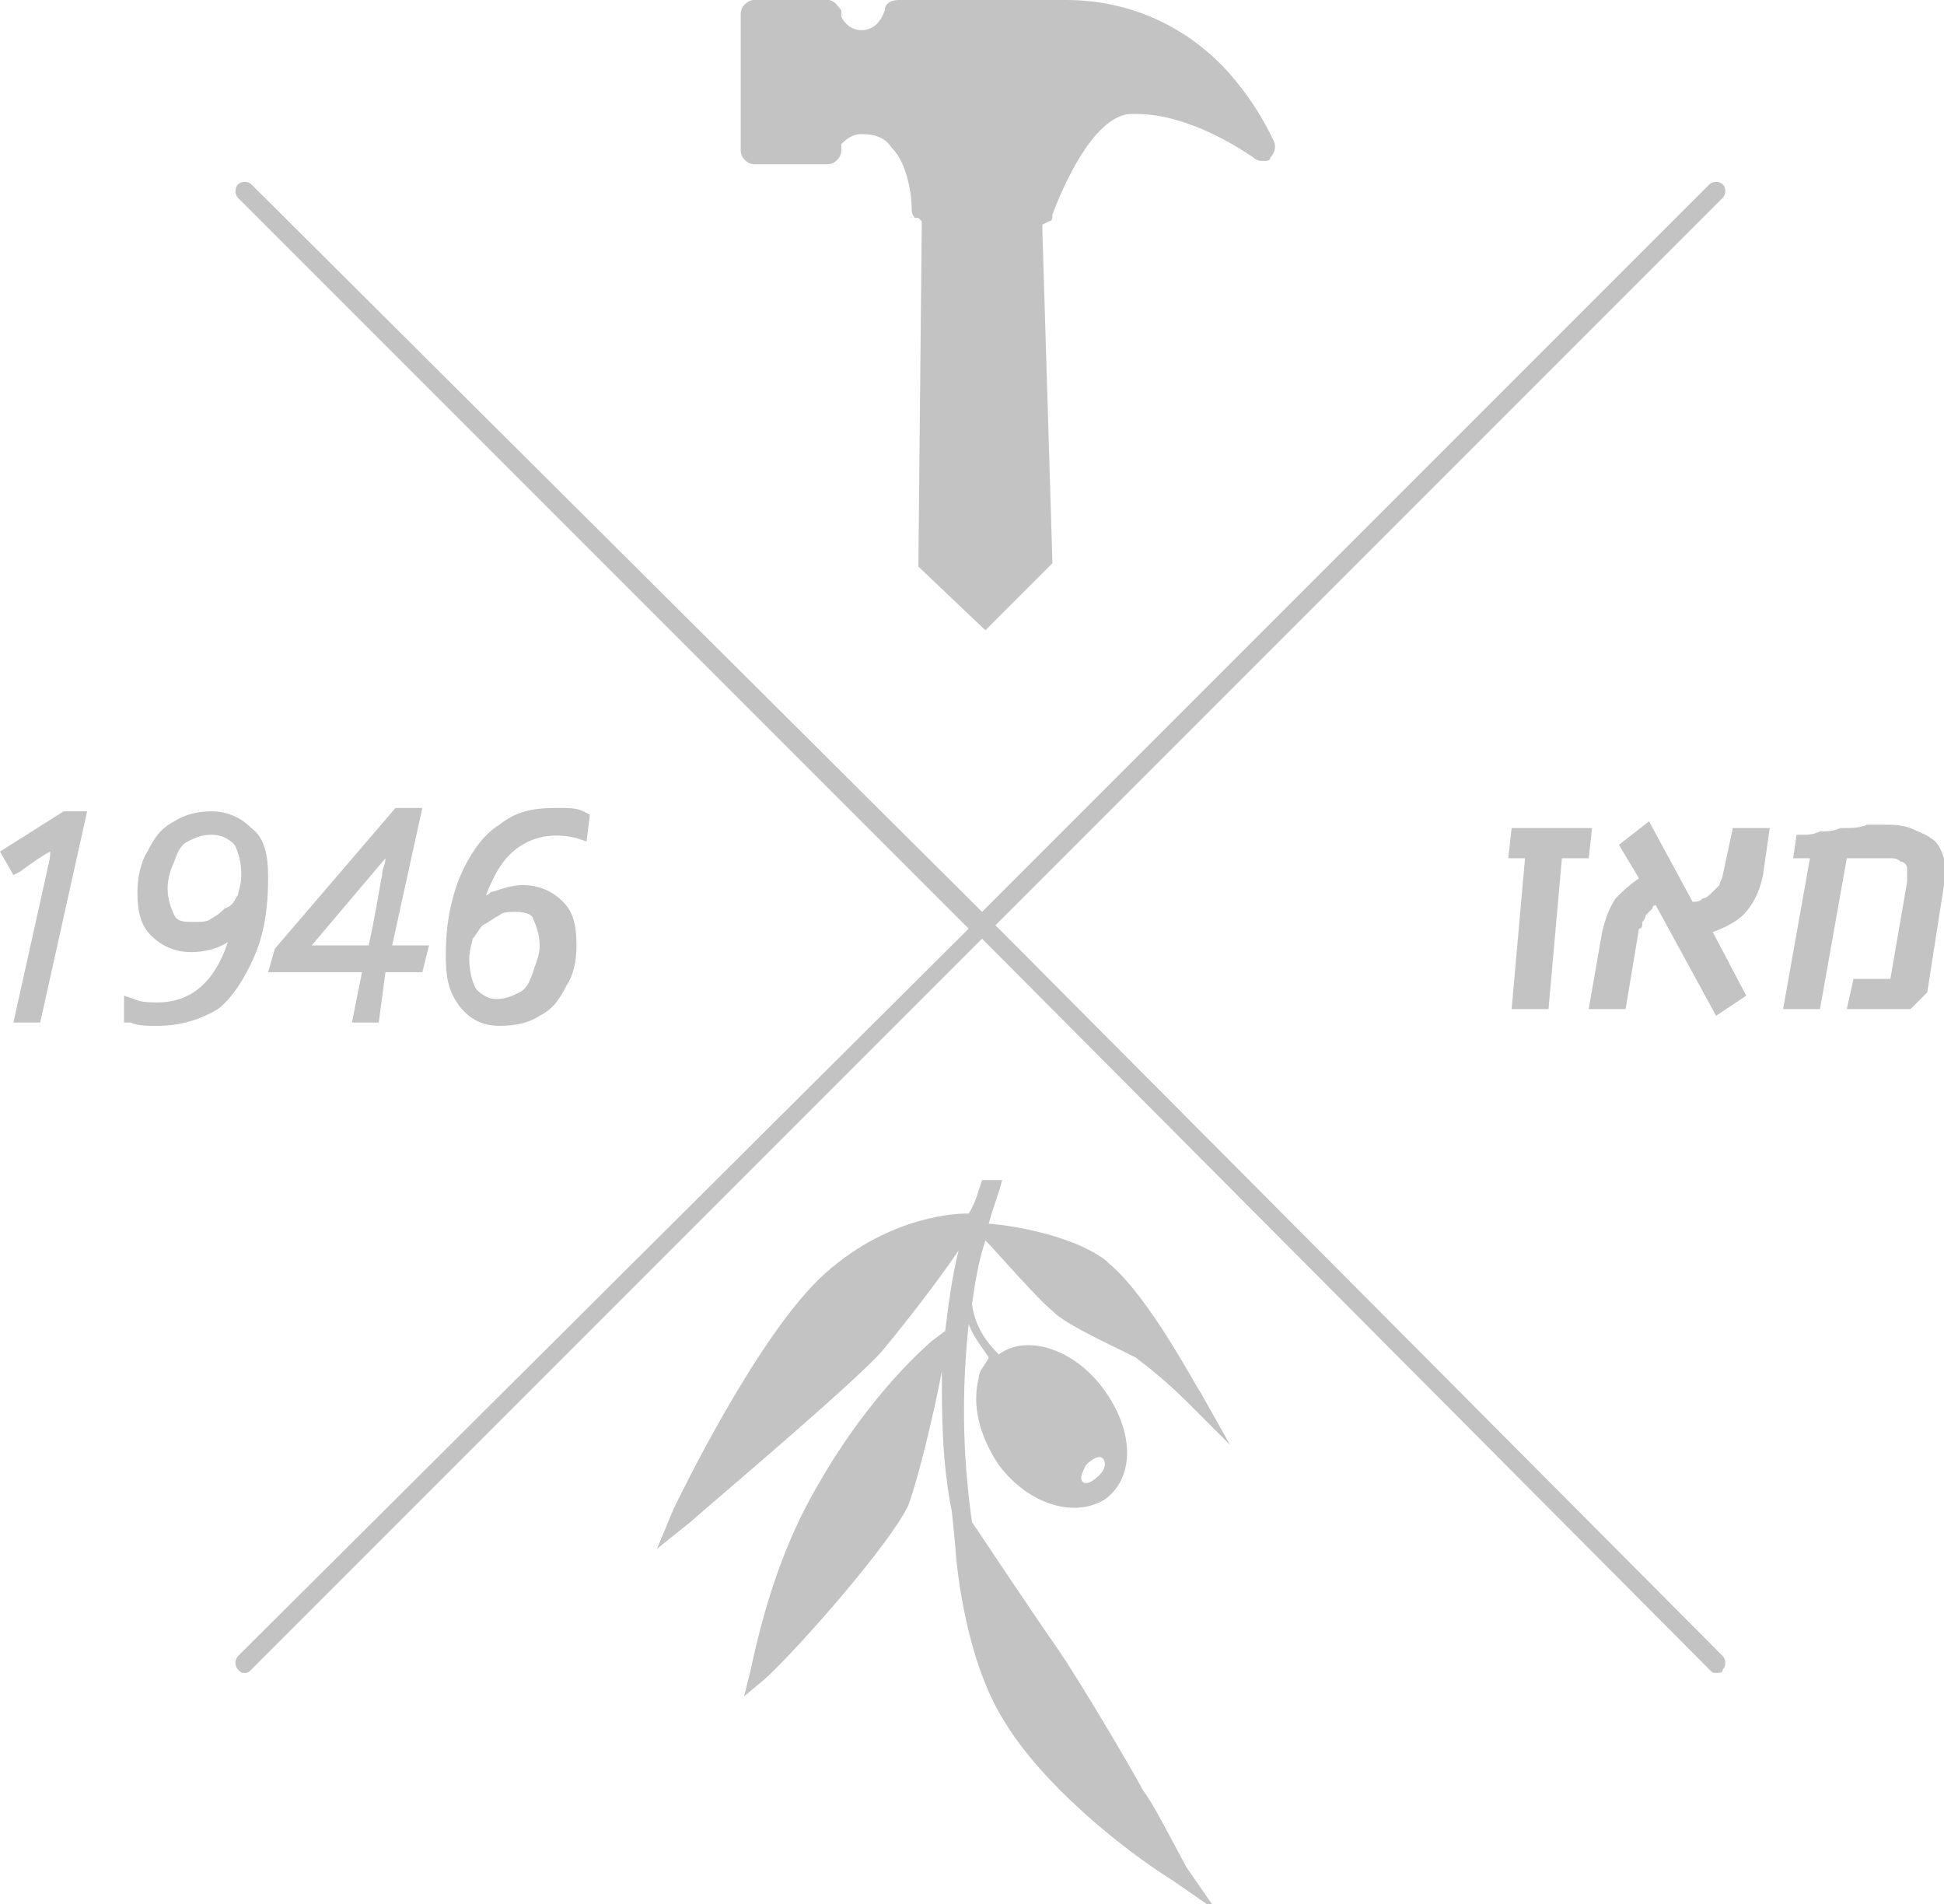 <?xml version="1.0" encoding="utf-8"?>
<!-- Generator: Adobe Illustrator 19.2.1, SVG Export Plug-In . SVG Version: 6.00 Build 0)  -->
<svg version="1.1" id="Layer_1" xmlns="http://www.w3.org/2000/svg" xmlns:xlink="http://www.w3.org/1999/xlink" x="0px" y="0px"
	 width="58px" height="56.8px" viewBox="0 0 58 56.8" style="enable-background:new 0 0 58 56.8;" xml:space="preserve">
<style type="text/css">
	.st0{fill:#C3C3C3;}
</style>
<g>
	<path class="st0" d="M29.7,27.6L51.4,5.9c0.1-0.1,0.1-0.3,0-0.4s-0.3-0.1-0.4,0L29.3,27.2L7.5,5.5c-0.1-0.1-0.3-0.1-0.4,0
		S7,5.8,7.1,5.9l21.8,21.8L7.1,49.4c-0.1,0.1-0.1,0.3,0,0.4c0.1,0.1,0.1,0.1,0.2,0.1s0.1,0,0.2-0.1L29.3,28L51,49.8
		c0.1,0.1,0.1,0.1,0.2,0.1c0.1,0,0.2,0,0.2-0.1c0.1-0.1,0.1-0.3,0-0.4L29.7,27.6z"/>
	<g>
		<g>
			<path class="st0" d="M47.2,25l-0.1,0.4h-0.8L46,29.9h-0.7l0.3-4.3l0.5-0.2h-1l0.1-0.4C45.2,25,47.2,25,47.2,25z"/>
			<path class="st0" d="M46.2,30.1h-1.1l0.4-4.5H45l0.1-0.9h2.4l-0.1,0.9h-0.8L46.2,30.1z M45.6,29.7h0.2l0.3-4l-0.2,0.1L45.6,29.7z
				"/>
		</g>
		<g>
			<path class="st0" d="M52.5,25l-0.2,1.1c-0.1,0.5-0.3,0.8-0.5,1.1c-0.3,0.3-0.6,0.4-1.1,0.4l1.1,2L51.2,30l-1.8-3.3
				c-0.1,0-0.2,0.1-0.3,0.2C49,27,49,27.1,48.9,27.1c-0.1,0.1-0.1,0.2-0.1,0.3c0,0.1-0.1,0.2-0.1,0.3l-0.4,2.2h-0.7l0.4-2.1
				c0.1-0.3,0.2-0.7,0.4-0.9c0.2-0.3,0.5-0.4,0.9-0.6l-0.6-1.1l0.5-0.4l1.3,2.3c0.2,0,0.4,0,0.5-0.1s0.3-0.1,0.3-0.2
				c0.1-0.1,0.2-0.2,0.2-0.3c0-0.1,0.1-0.2,0.1-0.4l0.2-1.2h0.7V25z"/>
			<path class="st0" d="M51.2,30.3L49.4,27c0,0-0.1,0-0.1,0.1c-0.1,0.1-0.1,0.1-0.2,0.2c0,0.1-0.1,0.2-0.1,0.2c0,0.1,0,0.2-0.1,0.2
				l-0.4,2.4h-1.1l0.4-2.3c0.1-0.4,0.2-0.7,0.4-1c0.2-0.2,0.4-0.4,0.7-0.6l-0.6-1l0.9-0.7l1.3,2.4c0.1,0,0.2,0,0.3-0.1
				c0.1,0,0.2-0.1,0.3-0.2s0.1-0.1,0.2-0.2c0-0.1,0.1-0.2,0.1-0.3l0.3-1.4h1.1l-0.2,1.4c-0.1,0.5-0.3,0.9-0.6,1.2
				c-0.2,0.2-0.6,0.4-0.9,0.5l1,1.9L51.2,30.3z M47.9,29.7h0.2l0.3-2c0-0.1,0-0.2,0.1-0.3c0-0.1,0.1-0.2,0.2-0.3
				c0.1-0.1,0.2-0.2,0.3-0.3c0,0,0.1-0.1,0.2-0.1c-0.2,0.1-0.4,0.2-0.6,0.4c-0.2,0.2-0.3,0.5-0.3,0.8L47.9,29.7z M49.6,26.5l1.7,3.2
				l0.2-0.1l-1.2-2.1l0,0l-1.2-2.2l-0.2,0.1L49.6,26.5L49.6,26.5z M52,25.2l-0.2,1c0,0.1-0.1,0.3-0.1,0.4c-0.1,0.2-0.1,0.3-0.2,0.4
				c-0.1,0.1-0.3,0.2-0.4,0.3H51c0.3-0.1,0.5-0.2,0.7-0.3c0.2-0.2,0.4-0.6,0.5-1l0.2-0.9H52V25.2z"/>
		</g>
		<g>
			<path class="st0" d="M57.2,29.5l-0.3,0.3h-1.5l0.1-0.4h1.1l0.5-3.1c0-0.2,0-0.4,0-0.5c-0.1-0.1-0.2-0.2-0.3-0.3
				c-0.1-0.1-0.2-0.1-0.4-0.1s-0.3,0-0.4,0c-0.1,0-0.3,0-0.4,0c-0.2,0-0.4,0-0.7,0l-0.8,4.5h-0.7l0.7-4.2l0.5-0.3h-1l0.1-0.3
				c0.1,0,0.3,0,0.5-0.1c0.2,0,0.4,0,0.7-0.1c0.2,0,0.5,0,0.7-0.1c0.2,0,0.4,0,0.5,0c0.3,0,0.5,0,0.7,0.1s0.4,0.1,0.5,0.3
				c0.1,0.1,0.2,0.3,0.3,0.5s0.1,0.4,0,0.7L57.2,29.5z"/>
			<path class="st0" d="M57,30.1h-1.9l0.2-0.9h1.1l0.5-2.9c0-0.2,0-0.3,0-0.4s-0.1-0.2-0.2-0.2c-0.1-0.1-0.2-0.1-0.3-0.1
				s-0.3,0-0.4,0h-0.4c-0.1,0-0.3,0-0.5,0l-0.8,4.5h-1.1l0.8-4.5h-0.5l0.1-0.7h0.2c0.1,0,0.3,0,0.5-0.1c0.2,0,0.4,0,0.6-0.1H55
				c0.2,0,0.5,0,0.7-0.1c0.2,0,0.4,0,0.5,0c0.3,0,0.5,0,0.8,0.1c0.2,0.1,0.5,0.2,0.6,0.3c0.2,0.1,0.3,0.3,0.4,0.6
				c0.1,0.3,0.1,0.5,0,0.8l-0.5,3.2L57,30.1z M56.7,29.7L56.7,29.7l0.3-0.2l0.5-3c0-0.2,0-0.5,0-0.6c0-0.2-0.1-0.3-0.2-0.4
				c-0.1-0.1-0.3-0.2-0.4-0.2c-0.2,0-0.4-0.1-0.7-0.1c-0.1,0-0.3,0-0.5,0s-0.4,0-0.7,0c0.2,0,0.4,0,0.5,0H56c0.1,0,0.3,0,0.4,0
				c0.2,0,0.3,0.1,0.5,0.2s0.3,0.2,0.4,0.4c0.1,0.2,0.1,0.4,0,0.7L56.7,29.7z M53.7,29.7h0.2l0.7-4l-0.2,0.2L53.7,29.7z"/>
		</g>
	</g>
	<g>
		<g>
			<path class="st0" d="M1,30.3H0.6l0.9-4.2c0-0.2,0.1-0.6,0.3-1.2c-0.1,0.1-0.2,0.2-0.3,0.2c-0.1,0.1-0.4,0.3-1,0.6l-0.2-0.3l1.6-1
				h0.4L1,30.3z"/>
			<path class="st0" d="M1.2,30.5H0.4l1-4.5c0-0.1,0.1-0.3,0.1-0.6C1.3,25.5,1,25.7,0.6,26l-0.2,0.1L0,25.4l1.9-1.2h0.7L1.2,30.5z"
				/>
		</g>
		<g>
			<path class="st0" d="M7.8,26.2c0,0.8-0.1,1.5-0.4,2.2s-0.6,1.2-1.1,1.5c-0.4,0.3-1,0.5-1.6,0.5c-0.3,0-0.6,0-0.7-0.1v-0.4
				C4.2,30,4.5,30,4.8,30c1.3,0,2.1-0.9,2.5-2.7l0,0c-0.4,0.5-0.9,0.8-1.5,0.8c-0.4,0-0.8-0.1-1-0.4S4.4,27,4.4,26.6
				s0.1-0.8,0.2-1.1c0.2-0.3,0.4-0.6,0.7-0.8c0.3-0.2,0.6-0.3,1-0.3c0.5,0,0.8,0.2,1.1,0.5C7.7,25.1,7.8,25.6,7.8,26.2z M6.3,24.7
				c-0.3,0-0.6,0.1-0.8,0.2c-0.2,0.2-0.4,0.4-0.5,0.6c-0.1,0.3-0.2,0.6-0.2,0.9c0,0.4,0.1,0.7,0.3,0.9c0.2,0.2,0.4,0.3,0.8,0.3
				c0.2,0,0.4,0,0.6-0.1s0.4-0.2,0.5-0.3c0.1-0.1,0.3-0.3,0.3-0.5c0.1-0.2,0.1-0.4,0.1-0.7c0-0.4-0.1-0.8-0.3-1S6.6,24.7,6.3,24.7z"
				/>
			<path class="st0" d="M4.7,30.6c-0.3,0-0.6,0-0.8-0.1H3.7v-0.8L4,29.8c0.2,0.1,0.5,0.1,0.7,0.1c1,0,1.7-0.6,2.1-1.8
				c-0.3,0.2-0.7,0.3-1.1,0.3c-0.5,0-0.9-0.2-1.2-0.5c-0.3-0.3-0.4-0.7-0.4-1.3c0-0.4,0.1-0.9,0.3-1.2c0.2-0.4,0.4-0.7,0.8-0.9
				c0.3-0.2,0.7-0.3,1.1-0.3c0.5,0,0.9,0.2,1.2,0.5C7.9,25,8,25.5,8,26.2c0,0.8-0.1,1.6-0.4,2.3c-0.3,0.7-0.7,1.3-1.1,1.6
				C6,30.4,5.4,30.6,4.7,30.6z M6.3,24.9c-0.3,0-0.5,0.1-0.7,0.2s-0.3,0.3-0.4,0.6C5.1,25.9,5,26.2,5,26.5s0.1,0.6,0.2,0.8
				c0.1,0.2,0.3,0.2,0.6,0.2c0.2,0,0.4,0,0.5-0.1c0.2-0.1,0.3-0.2,0.4-0.3C7,27,7,26.8,7.1,26.7c0-0.1,0.1-0.3,0.1-0.6
				c0-0.4-0.1-0.7-0.2-0.9C6.8,25,6.6,24.9,6.3,24.9z M7.4,27.1L7.4,27.1c0.1-0.1,0.1-0.3,0.2-0.4c0,0.1,0,0.1,0,0.2
				C7.5,27,7.4,27,7.4,27.1z"/>
		</g>
		<g>
			<path class="st0" d="M12.5,28.8h-1.1l-0.3,1.5h-0.4l0.3-1.5H8.3l0.1-0.4l3.5-4.1h0.5l-0.9,4.1h1.1L12.5,28.8z M11.1,28.4
				c0.2-1,0.4-1.7,0.5-2.2s0.2-1,0.3-1.4l0,0c-0.2,0.2-0.4,0.5-0.5,0.7l-2.6,3h2.3V28.4z"/>
			<path class="st0" d="M11.3,30.5h-0.8l0.3-1.5H8l0.2-0.7l3.6-4.2h0.8l-0.9,4.1h1.1L12.6,29h-1.1L11.3,30.5z M9.3,28.2H11
				c0.2-0.9,0.3-1.6,0.4-2.1c0-0.2,0.1-0.3,0.1-0.5L9.3,28.2z"/>
		</g>
		<g>
			<path class="st0" d="M13.5,28.6c0-0.8,0.1-1.5,0.4-2.2c0.3-0.7,0.6-1.2,1.1-1.5c0.4-0.3,0.9-0.5,1.5-0.5c0.3,0,0.6,0,0.7,0.1
				l-0.1,0.4c-0.2-0.1-0.5-0.1-0.7-0.1c-0.6,0-1.1,0.2-1.6,0.7c-0.4,0.5-0.7,1.1-0.9,2l0,0c0.2-0.3,0.4-0.4,0.7-0.6
				c0.3-0.1,0.5-0.2,0.8-0.2c0.4,0,0.8,0.1,1,0.4s0.4,0.6,0.4,1.1c0,0.4-0.1,0.8-0.2,1.1c-0.2,0.3-0.4,0.6-0.7,0.8
				c-0.3,0.2-0.6,0.3-1,0.3c-0.5,0-0.8-0.2-1.1-0.5C13.6,29.6,13.5,29.1,13.5,28.6z M15,30c0.3,0,0.6-0.1,0.8-0.2
				c0.2-0.2,0.4-0.4,0.5-0.6c0.1-0.3,0.2-0.6,0.2-0.9c0-0.4-0.1-0.7-0.3-0.9C16,27.1,15.8,27,15.4,27c-0.2,0-0.4,0-0.6,0.1
				c-0.2,0.1-0.4,0.2-0.5,0.3c-0.1,0.1-0.3,0.3-0.3,0.5c-0.1,0.2-0.1,0.4-0.1,0.7c0,0.4,0.1,0.8,0.3,1C14.4,29.9,14.7,30,15,30z"/>
			<path class="st0" d="M14.9,30.6c-0.5,0-0.9-0.2-1.2-0.6s-0.4-0.8-0.4-1.5c0-0.8,0.1-1.5,0.4-2.3c0.3-0.7,0.7-1.3,1.2-1.6
				c0.5-0.4,1-0.5,1.7-0.5c0.4,0,0.6,0,0.8,0.1l0.2,0.1l-0.1,0.8L17.2,25c-0.8-0.2-1.5,0-2,0.5c-0.3,0.3-0.5,0.7-0.7,1.2
				c0.1,0,0.1-0.1,0.2-0.1c0.3-0.1,0.6-0.2,0.9-0.2c0.5,0,0.9,0.2,1.2,0.5c0.3,0.3,0.4,0.7,0.4,1.3c0,0.5-0.1,0.9-0.3,1.2
				c-0.2,0.4-0.4,0.7-0.8,0.9C15.8,30.5,15.4,30.6,14.9,30.6z M15.4,27.2c-0.2,0-0.4,0-0.5,0.1c-0.2,0.1-0.3,0.2-0.5,0.3
				c-0.1,0.1-0.2,0.3-0.3,0.4c0,0.1-0.1,0.3-0.1,0.6c0,0.4,0.1,0.7,0.2,0.9c0.2,0.2,0.4,0.3,0.6,0.3c0.3,0,0.5-0.1,0.7-0.2
				s0.3-0.3,0.4-0.6c0.1-0.3,0.2-0.5,0.2-0.8s-0.1-0.6-0.2-0.8C15.9,27.3,15.7,27.2,15.4,27.2z M13.8,27.6c0,0.1,0,0.2,0,0.4v-0.1
				c0-0.1,0.1-0.2,0.1-0.2L13.8,27.6L13.8,27.6z"/>
		</g>
	</g>
	<path class="st0" d="M34.1,53.4c-0.2-0.4-1.9-3.3-2.6-4.3c-0.7-1-2.3-3.4-2.3-3.4L29,45.4c-0.3-2.1-0.3-4-0.1-5.9
		c0.2,0.5,0.5,0.8,0.6,1c-0.1,0.2-0.3,0.4-0.3,0.6c-0.2,0.8,0,1.7,0.6,2.6c0.9,1.2,2.3,1.6,3.2,1c0.9-0.7,0.8-2.1-0.1-3.3
		c-0.9-1.2-2.3-1.6-3.1-1c-0.2-0.2-0.7-0.7-0.8-1.5c0.1-0.7,0.2-1.3,0.4-1.9c0.3,0.3,1.6,1.8,2,2.1l0.1,0.1c0.5,0.4,1.6,0.9,2.2,1.2
		l0.2,0.1c0.1,0.1,0.4,0.3,0.5,0.4c0.5,0.4,1,0.9,1,0.9l1.3,1.3l-0.9-1.6c-0.1-0.1-1.5-2.8-2.7-3.8L33,37.6
		c-1.2-0.9-3.4-1.1-3.5-1.1l0,0c0.1-0.4,0.3-0.9,0.4-1.3h-0.1l0,0h-0.2h-0.3c-0.1,0.3-0.2,0.7-0.4,1h-0.1c-0.1,0-2.2,0-4.2,1.8
		s-4.4,6.8-4.5,7l-0.5,1.2l1-0.8c0.2-0.2,5.2-4.4,5.8-5.2c0.5-0.6,1.6-2,2.2-2.9c-0.2,0.8-0.3,1.6-0.4,2.4L27.8,40
		c-0.1,0.1-1.8,1.5-3.4,4.3c-1,1.7-1.6,3.6-2,5.5l-0.2,0.8l0.6-0.5c1-0.9,3.8-4.1,4.3-5.2c0.3-0.8,0.8-2.9,1-4c0,1.3,0,2.7,0.3,4.2
		l0,0l0.1,1c0,0.1,0.2,3.3,1.5,5.3c1.1,1.8,3.4,3.7,5,4.7l1.3,0.9l-0.9-1.3C34.7,54.4,34.4,53.8,34.1,53.4z M32.4,43.7
		c0.2-0.2,0.4-0.3,0.5-0.2s0.1,0.3-0.1,0.5c-0.2,0.2-0.4,0.3-0.5,0.2C32.2,44.1,32.3,43.9,32.4,43.7z"/>
	<path class="st0" d="M27.4,16.9l2,1.9l2-2l-0.3-9.9V6.7l0.2-0.1c0.1,0,0.1-0.1,0.1-0.2c0.3-0.8,1.2-2.9,2.3-3c0.1,0,0.2,0,0.2,0
		c1.6,0,3.2,1.1,3.5,1.3c0.1,0.1,0.2,0.1,0.3,0.1s0.2,0,0.2-0.1C38,4.6,38.1,4.4,38,4.2l0,0c-0.1-0.2-0.5-1.1-1.4-2.1
		c-1.3-1.4-3-2.1-4.8-2.1h-5l0,0c-0.2,0-0.4,0.1-0.4,0.3c-0.1,0.3-0.3,0.6-0.7,0.6c-0.3,0-0.5-0.2-0.6-0.4V0.4V0.3
		C25,0.2,24.9,0,24.7,0l0,0h-1.9h-0.3c-0.2,0-0.4,0.2-0.4,0.4v4.1c0,0.2,0.2,0.4,0.4,0.4h2.2l0,0c0.2,0,0.4-0.2,0.4-0.4V4.4V4.3
		C25.2,4.2,25.4,4,25.7,4l0,0l0,0l0,0l0,0c0.4,0,0.7,0.1,0.9,0.4c0.5,0.5,0.6,1.5,0.6,1.8c0,0.1,0,0.2,0.1,0.3c0,0,0,0,0.1,0
		l0.1,0.1v0.2L27.4,16.9z"/>
</g>
</svg>
